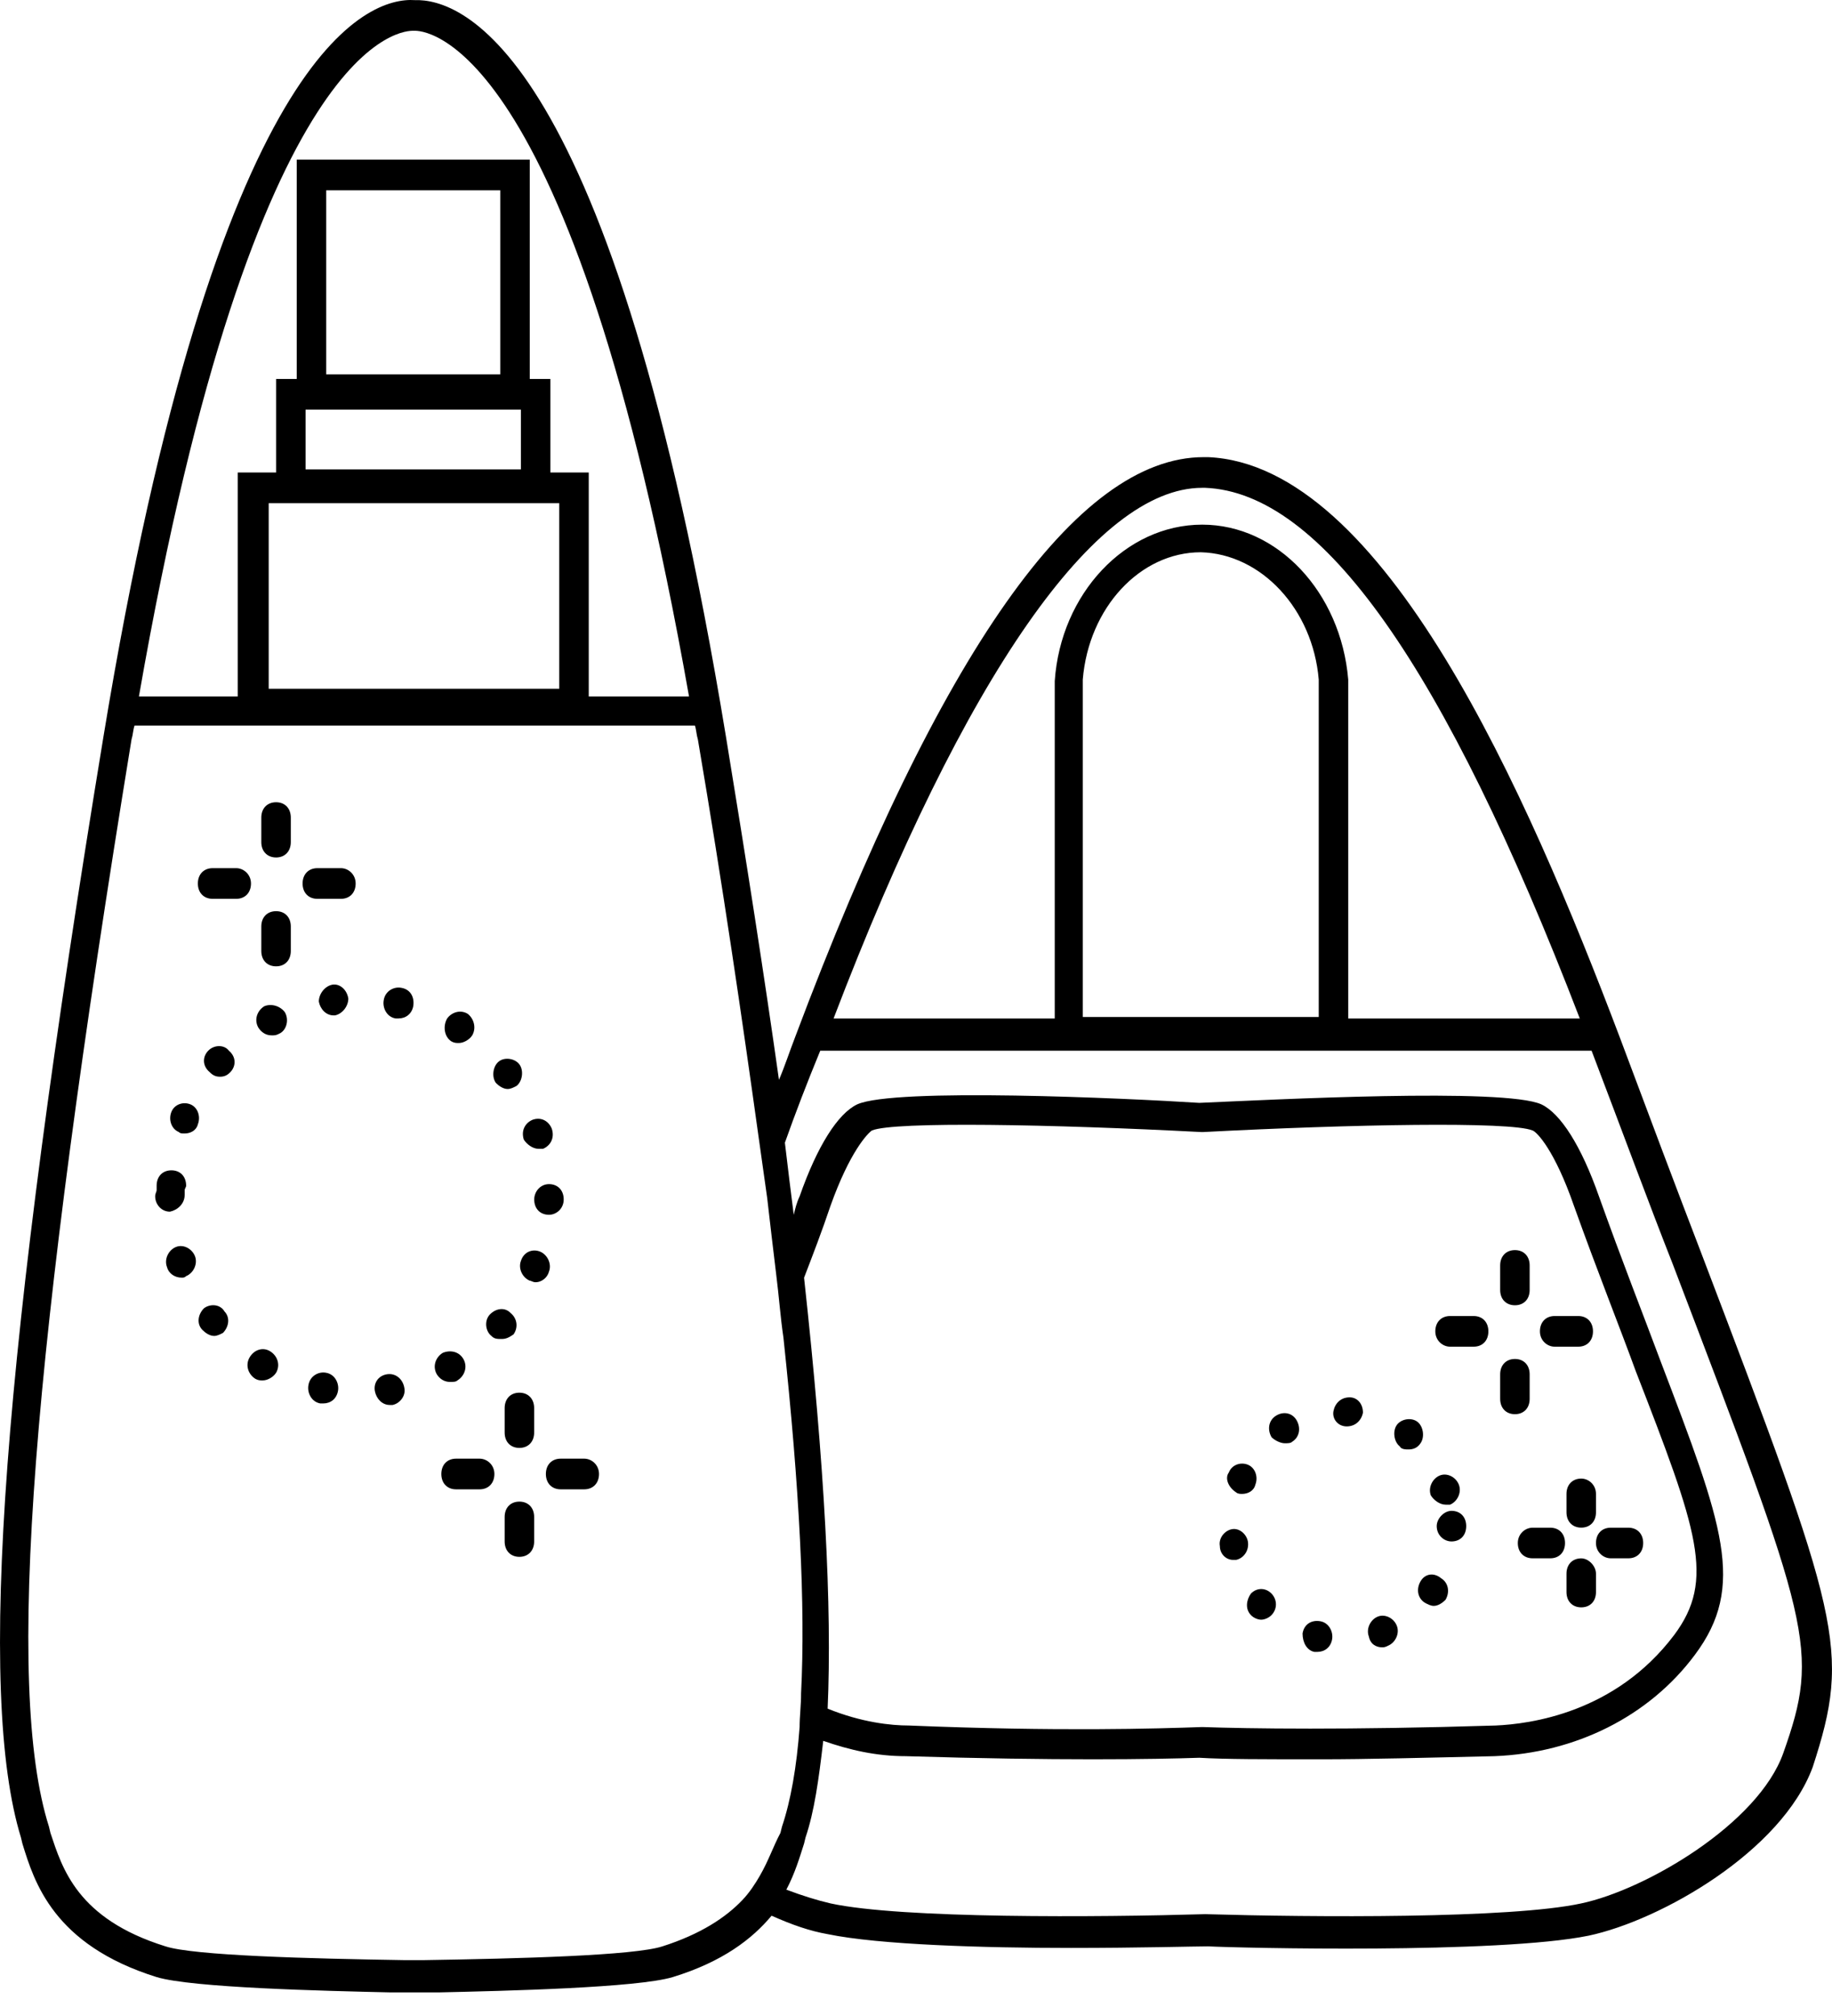 <svg width="30" height="33" viewBox="0 0 30 33" fill="none" xmlns="http://www.w3.org/2000/svg">
<path d="M27.85 20.488C27.464 19.484 27.029 18.329 26.522 16.973C25 12.956 22.658 7.609 19.784 7.483C19.76 7.483 19.735 7.483 19.711 7.483C17.634 7.483 15.389 10.672 13.022 16.973C12.925 17.224 12.853 17.45 12.756 17.676C12.515 15.969 12.225 14.111 11.887 12.053C10.027 0.755 7.54 -0.023 6.791 0.002C6.042 -0.048 3.555 0.755 1.695 12.053C0.029 22.17 -0.381 27.718 0.343 30.078L0.367 30.178C0.56 30.806 0.874 31.835 2.565 32.363C3.144 32.538 5.294 32.589 6.405 32.614H6.791H6.936H7.177C8.288 32.589 10.438 32.538 11.017 32.363C11.838 32.111 12.321 31.735 12.635 31.358C12.973 31.509 13.263 31.609 13.553 31.66C14.398 31.835 16.113 31.886 17.538 31.886C18.649 31.886 19.567 31.86 19.784 31.86C20.267 31.886 24.541 31.986 26.015 31.685C27.198 31.434 29.178 30.304 29.685 28.923C30.313 26.99 30.144 26.513 27.85 20.488ZM19.687 7.985C19.711 7.985 19.735 7.985 19.735 7.985C21.643 8.061 23.648 10.898 25.87 16.672H22.078V11.149V11.124C21.957 9.693 20.919 8.588 19.687 8.588C18.431 8.588 17.369 9.718 17.272 11.149V16.672H13.65C15.799 11.048 17.948 7.985 19.687 7.985ZM21.595 11.124V16.647H17.731V11.124C17.828 9.944 18.673 9.04 19.663 9.04C20.653 9.065 21.498 9.969 21.595 11.124ZM6.767 0.504H6.791C6.888 0.504 9.351 0.454 11.283 11.4H9.641V7.734H9.013V6.203H8.675V2.613H4.859V6.203H4.521V7.734H3.893V11.4H2.275C4.183 0.454 6.646 0.504 6.767 0.504ZM8.53 6.705V7.684H5.004V6.705H8.53ZM5.342 6.128V3.115H8.192V6.128H5.342ZM9.158 8.237V11.274H4.4V8.237H9.158ZM12.442 30.706C12.37 30.831 12.273 30.982 12.152 31.107C11.887 31.384 11.476 31.66 10.848 31.86C10.389 32.011 8.506 32.061 6.912 32.086H6.815H6.767H6.646C5.052 32.061 3.169 32.011 2.71 31.86C1.261 31.409 1.019 30.58 0.826 30.003L0.802 29.902C0.077 27.618 0.512 22.145 2.154 12.103C2.178 12.027 2.178 11.952 2.203 11.877H11.38C11.404 11.952 11.404 12.027 11.428 12.103C11.838 14.513 12.152 16.672 12.418 18.58C12.466 18.931 12.515 19.258 12.563 19.609C12.611 20.036 12.66 20.438 12.708 20.839C12.756 21.216 12.78 21.567 12.829 21.894C13.094 24.379 13.191 26.287 13.118 27.718C13.118 27.919 13.094 28.095 13.094 28.27C13.046 28.923 12.949 29.476 12.805 29.902L12.78 30.003C12.66 30.229 12.587 30.455 12.442 30.706ZM13.167 20.915C13.312 20.538 13.457 20.162 13.601 19.735C13.915 18.856 14.205 18.555 14.278 18.505C14.64 18.354 17.248 18.404 19.663 18.53H19.687H19.711C22.126 18.404 24.735 18.354 25.097 18.505C25.169 18.53 25.459 18.831 25.773 19.735C26.159 20.814 26.522 21.718 26.787 22.446C27.802 25.057 28.091 25.86 27.415 26.764C26.449 28.044 25.049 28.22 24.493 28.245C22.054 28.321 20.436 28.296 19.687 28.27C18.939 28.296 17.345 28.346 14.881 28.245C14.592 28.245 14.109 28.195 13.553 27.969C13.626 26.312 13.505 24.003 13.167 20.915ZM29.202 28.697C28.792 29.852 26.956 30.932 25.894 31.157C24.735 31.409 21.498 31.384 19.735 31.333C17.997 31.384 14.761 31.409 13.601 31.157C13.384 31.107 13.143 31.032 12.877 30.932C13.022 30.655 13.094 30.404 13.167 30.178L13.191 30.078C13.336 29.651 13.408 29.124 13.481 28.496C13.915 28.647 14.35 28.747 14.833 28.747C17.296 28.823 18.914 28.798 19.639 28.773C20.049 28.798 20.701 28.798 21.619 28.798C22.392 28.798 23.334 28.773 24.469 28.747C25.797 28.697 27.005 28.095 27.753 27.09C28.599 25.961 28.212 24.957 27.198 22.295C26.908 21.517 26.57 20.664 26.184 19.584C25.894 18.756 25.556 18.228 25.242 18.078C24.638 17.802 20.822 18.002 19.639 18.053C18.456 17.977 14.64 17.802 14.036 18.078C13.722 18.228 13.384 18.756 13.094 19.584C13.046 19.684 13.022 19.785 12.998 19.885C12.949 19.509 12.901 19.107 12.853 18.705C13.022 18.228 13.215 17.726 13.432 17.199H17.248H22.078H26.063C26.57 18.53 27.005 19.71 27.391 20.689C29.661 26.639 29.806 26.99 29.202 28.697Z" fill="black"/>
<path d="M4.521 13.132C4.376 13.132 4.279 13.232 4.279 13.383V13.785C4.279 13.935 4.376 14.036 4.521 14.036C4.666 14.036 4.762 13.935 4.762 13.785V13.383C4.762 13.232 4.666 13.132 4.521 13.132Z" fill="black"/>
<path d="M4.521 14.915C4.376 14.915 4.279 15.015 4.279 15.165V15.567C4.279 15.718 4.376 15.818 4.521 15.818C4.666 15.818 4.762 15.718 4.762 15.567V15.165C4.762 15.015 4.666 14.915 4.521 14.915Z" fill="black"/>
<path d="M3.868 14.211H3.482C3.337 14.211 3.24 14.312 3.24 14.462C3.24 14.613 3.337 14.713 3.482 14.713H3.868C4.013 14.713 4.11 14.613 4.11 14.462C4.11 14.312 3.989 14.211 3.868 14.211Z" fill="black"/>
<path d="M5.583 14.211H5.197C5.052 14.211 4.955 14.312 4.955 14.462C4.955 14.613 5.052 14.713 5.197 14.713H5.583C5.728 14.713 5.824 14.613 5.824 14.462C5.824 14.312 5.704 14.211 5.583 14.211Z" fill="black"/>
<path d="M8.505 22.797C8.36 22.797 8.264 22.898 8.264 23.049V23.45C8.264 23.601 8.36 23.701 8.505 23.701C8.65 23.701 8.747 23.601 8.747 23.45V23.049C8.747 22.898 8.65 22.797 8.505 22.797Z" fill="black"/>
<path d="M8.505 24.58C8.36 24.58 8.264 24.68 8.264 24.831V25.233C8.264 25.383 8.36 25.484 8.505 25.484C8.65 25.484 8.747 25.383 8.747 25.233V24.831C8.747 24.68 8.65 24.58 8.505 24.58Z" fill="black"/>
<path d="M7.854 23.877H7.468C7.323 23.877 7.227 23.977 7.227 24.128C7.227 24.278 7.323 24.379 7.468 24.379H7.854C7.999 24.379 8.096 24.278 8.096 24.128C8.096 23.977 7.975 23.877 7.854 23.877Z" fill="black"/>
<path d="M9.567 23.877H9.181C9.036 23.877 8.939 23.977 8.939 24.128C8.939 24.278 9.036 24.379 9.181 24.379H9.567C9.712 24.379 9.809 24.278 9.809 24.128C9.809 23.977 9.688 23.877 9.567 23.877Z" fill="black"/>
<path d="M8.361 21.492C8.264 21.392 8.119 21.417 8.022 21.517C7.926 21.617 7.95 21.793 8.047 21.868C8.095 21.918 8.143 21.918 8.216 21.918C8.288 21.918 8.336 21.893 8.409 21.843C8.481 21.743 8.481 21.592 8.361 21.492Z" fill="black"/>
<path d="M8.313 17.826C8.362 17.826 8.41 17.801 8.458 17.776C8.555 17.701 8.579 17.525 8.507 17.425C8.434 17.325 8.265 17.299 8.169 17.375C8.072 17.45 8.048 17.626 8.12 17.726C8.169 17.776 8.241 17.826 8.313 17.826Z" fill="black"/>
<path d="M2.879 20.413C2.758 20.463 2.686 20.613 2.734 20.739C2.758 20.839 2.855 20.914 2.975 20.914C3 20.914 3.024 20.914 3.048 20.889C3.169 20.839 3.241 20.688 3.193 20.563C3.144 20.438 3 20.362 2.879 20.413Z" fill="black"/>
<path d="M4.425 22.12C4.304 22.044 4.159 22.095 4.087 22.22C4.014 22.345 4.063 22.496 4.183 22.571C4.232 22.596 4.256 22.596 4.304 22.596C4.377 22.596 4.473 22.546 4.521 22.471C4.594 22.345 4.546 22.195 4.425 22.12Z" fill="black"/>
<path d="M4.328 16.471C4.207 16.546 4.159 16.697 4.231 16.822C4.28 16.897 4.352 16.948 4.449 16.948C4.497 16.948 4.521 16.948 4.569 16.922C4.69 16.872 4.738 16.697 4.666 16.571C4.594 16.471 4.449 16.421 4.328 16.471Z" fill="black"/>
<path d="M3.41 17.199C3.313 17.299 3.313 17.45 3.434 17.55C3.482 17.6 3.53 17.625 3.603 17.625C3.675 17.625 3.724 17.6 3.772 17.55C3.868 17.45 3.868 17.299 3.748 17.199C3.675 17.099 3.506 17.099 3.41 17.199Z" fill="black"/>
<path d="M3.338 21.417C3.241 21.517 3.217 21.668 3.313 21.768C3.362 21.818 3.434 21.868 3.507 21.868C3.555 21.868 3.603 21.843 3.652 21.818C3.748 21.718 3.772 21.567 3.676 21.467C3.603 21.341 3.434 21.341 3.338 21.417Z" fill="black"/>
<path d="M7.491 22.596C7.612 22.521 7.66 22.37 7.588 22.245C7.515 22.12 7.371 22.095 7.25 22.145C7.129 22.22 7.081 22.37 7.153 22.496C7.201 22.571 7.274 22.621 7.371 22.621C7.419 22.621 7.467 22.621 7.491 22.596Z" fill="black"/>
<path d="M7.394 17.048C7.443 17.073 7.467 17.073 7.515 17.073C7.588 17.073 7.684 17.023 7.733 16.948C7.805 16.822 7.757 16.672 7.66 16.596C7.539 16.521 7.394 16.571 7.322 16.672C7.25 16.797 7.274 16.973 7.394 17.048Z" fill="black"/>
<path d="M5.341 22.471C5.22 22.446 5.076 22.521 5.051 22.672C5.027 22.797 5.1 22.948 5.245 22.973C5.269 22.973 5.269 22.973 5.293 22.973C5.414 22.973 5.51 22.898 5.534 22.772C5.559 22.647 5.486 22.496 5.341 22.471Z" fill="black"/>
<path d="M8.99 20.814C9.038 20.689 8.965 20.538 8.845 20.488C8.724 20.438 8.579 20.488 8.531 20.638C8.482 20.764 8.555 20.914 8.676 20.964C8.7 20.964 8.724 20.989 8.772 20.989C8.869 20.989 8.965 20.914 8.99 20.814Z" fill="black"/>
<path d="M5.438 16.119C5.317 16.145 5.221 16.27 5.221 16.395C5.245 16.521 5.341 16.621 5.462 16.621H5.486C5.607 16.596 5.704 16.471 5.704 16.345C5.68 16.195 5.559 16.095 5.438 16.119Z" fill="black"/>
<path d="M3.12 18.078C2.999 18.028 2.854 18.078 2.806 18.203C2.757 18.328 2.806 18.479 2.926 18.529C2.951 18.554 2.975 18.554 3.023 18.554C3.12 18.554 3.216 18.504 3.24 18.404C3.289 18.278 3.24 18.128 3.12 18.078Z" fill="black"/>
<path d="M8.819 18.805C8.843 18.805 8.867 18.805 8.892 18.805C9.012 18.755 9.085 18.63 9.037 18.479C8.988 18.354 8.867 18.279 8.723 18.329C8.602 18.379 8.529 18.504 8.578 18.655C8.626 18.73 8.723 18.805 8.819 18.805Z" fill="black"/>
<path d="M3.024 19.559C3.024 19.534 3.024 19.508 3.024 19.483C3.024 19.458 3.048 19.433 3.048 19.408C3.048 19.258 2.952 19.157 2.807 19.157C2.662 19.157 2.565 19.258 2.565 19.408C2.565 19.433 2.565 19.458 2.565 19.483C2.565 19.508 2.541 19.534 2.541 19.584C2.541 19.709 2.638 19.834 2.783 19.834C2.903 19.809 3.024 19.709 3.024 19.559Z" fill="black"/>
<path d="M8.748 19.634C8.748 19.785 8.845 19.885 8.99 19.885C9.11 19.885 9.231 19.785 9.231 19.634C9.231 19.483 9.134 19.383 8.99 19.383C8.845 19.383 8.748 19.509 8.748 19.634Z" fill="black"/>
<path d="M6.574 16.17C6.453 16.145 6.308 16.22 6.284 16.37C6.26 16.496 6.332 16.646 6.477 16.671C6.501 16.671 6.501 16.671 6.525 16.671C6.646 16.671 6.743 16.596 6.767 16.471C6.791 16.32 6.719 16.195 6.574 16.17Z" fill="black"/>
<path d="M6.333 22.496C6.188 22.521 6.115 22.647 6.139 22.772C6.163 22.898 6.26 22.998 6.381 22.998C6.405 22.998 6.405 22.998 6.429 22.998C6.55 22.973 6.647 22.847 6.622 22.722C6.598 22.572 6.477 22.471 6.333 22.496Z" fill="black"/>
<path d="M24.808 21.366C24.953 21.366 25.049 21.266 25.049 21.116V20.714C25.049 20.563 24.953 20.463 24.808 20.463C24.663 20.463 24.566 20.563 24.566 20.714V21.116C24.566 21.266 24.663 21.366 24.808 21.366Z" fill="black"/>
<path d="M24.808 23.149C24.953 23.149 25.049 23.049 25.049 22.898V22.496C25.049 22.346 24.953 22.245 24.808 22.245C24.663 22.245 24.566 22.346 24.566 22.496V22.898C24.566 23.049 24.663 23.149 24.808 23.149Z" fill="black"/>
<path d="M25.458 22.044H25.845C25.99 22.044 26.086 21.944 26.086 21.793C26.086 21.643 25.99 21.542 25.845 21.542H25.458C25.313 21.542 25.217 21.643 25.217 21.793C25.217 21.944 25.337 22.044 25.458 22.044Z" fill="black"/>
<path d="M23.745 22.044H24.132C24.277 22.044 24.373 21.944 24.373 21.793C24.373 21.643 24.277 21.542 24.132 21.542H23.745C23.601 21.542 23.504 21.643 23.504 21.793C23.504 21.944 23.625 22.044 23.745 22.044Z" fill="black"/>
<path d="M25.894 24.203C25.749 24.203 25.652 24.304 25.652 24.454V24.755C25.652 24.906 25.749 25.006 25.894 25.006C26.039 25.006 26.135 24.906 26.135 24.755V24.454C26.135 24.304 26.015 24.203 25.894 24.203Z" fill="black"/>
<path d="M25.894 25.509C25.749 25.509 25.652 25.609 25.652 25.76V26.061C25.652 26.211 25.749 26.311 25.894 26.311C26.039 26.311 26.135 26.211 26.135 26.061V25.76C26.135 25.634 26.015 25.509 25.894 25.509Z" fill="black"/>
<path d="M26.376 25.508H26.666C26.811 25.508 26.908 25.408 26.908 25.258C26.908 25.107 26.811 25.007 26.666 25.007H26.376C26.231 25.007 26.135 25.107 26.135 25.258C26.135 25.408 26.256 25.508 26.376 25.508Z" fill="black"/>
<path d="M24.855 25.258C24.855 25.408 24.952 25.508 25.097 25.508H25.387C25.532 25.508 25.628 25.408 25.628 25.258C25.628 25.107 25.532 25.007 25.387 25.007H25.097C24.976 25.007 24.855 25.107 24.855 25.258Z" fill="black"/>
<path d="M21.039 23.625C21.088 23.625 21.136 23.625 21.16 23.6C21.281 23.525 21.305 23.375 21.233 23.249C21.16 23.124 21.015 23.099 20.895 23.174C20.774 23.249 20.75 23.4 20.822 23.525C20.87 23.575 20.967 23.625 21.039 23.625Z" fill="black"/>
<path d="M21.523 27.04C21.547 27.04 21.547 27.04 21.572 27.04C21.692 27.04 21.789 26.965 21.813 26.839C21.837 26.714 21.765 26.563 21.62 26.538C21.475 26.513 21.354 26.588 21.33 26.739C21.33 26.889 21.402 27.015 21.523 27.04Z" fill="black"/>
<path d="M20.243 24.429C20.268 24.454 20.316 24.454 20.34 24.454C20.437 24.454 20.533 24.404 20.557 24.303C20.606 24.178 20.557 24.028 20.437 23.977C20.316 23.927 20.171 23.977 20.123 24.103C20.05 24.203 20.123 24.354 20.243 24.429Z" fill="black"/>
<path d="M20.194 25.534C20.194 25.534 20.218 25.534 20.242 25.534C20.363 25.508 20.459 25.383 20.435 25.233C20.411 25.107 20.29 25.007 20.17 25.032C20.049 25.057 19.952 25.182 19.976 25.308C19.976 25.433 20.073 25.534 20.194 25.534Z" fill="black"/>
<path d="M20.484 26.437C20.532 26.488 20.604 26.513 20.653 26.513C20.701 26.513 20.773 26.488 20.822 26.437C20.918 26.337 20.918 26.187 20.822 26.086C20.725 25.986 20.58 25.986 20.484 26.086C20.411 26.187 20.387 26.337 20.484 26.437Z" fill="black"/>
<path d="M22.053 23.349C22.198 23.349 22.295 23.249 22.319 23.124C22.319 22.973 22.222 22.873 22.101 22.873C21.956 22.873 21.86 22.973 21.836 23.099C21.812 23.224 21.908 23.349 22.053 23.349Z" fill="black"/>
<path d="M23.769 24.731C23.648 24.731 23.527 24.856 23.527 24.981C23.527 25.132 23.648 25.232 23.769 25.232C23.914 25.232 24.01 25.132 24.01 24.981C24.01 24.831 23.914 24.731 23.769 24.731Z" fill="black"/>
<path d="M23.262 25.885C23.189 26.011 23.213 26.161 23.334 26.236C23.382 26.262 23.43 26.287 23.479 26.287C23.551 26.287 23.624 26.236 23.672 26.186C23.744 26.061 23.72 25.91 23.6 25.835C23.479 25.735 23.334 25.76 23.262 25.885Z" fill="black"/>
<path d="M23.673 24.63C23.697 24.63 23.721 24.63 23.745 24.63C23.866 24.58 23.938 24.429 23.89 24.304C23.842 24.178 23.697 24.103 23.576 24.153C23.455 24.203 23.383 24.354 23.431 24.479C23.479 24.555 23.576 24.63 23.673 24.63Z" fill="black"/>
<path d="M23.067 23.726C23.14 23.726 23.212 23.701 23.261 23.626C23.333 23.525 23.309 23.35 23.212 23.274C23.116 23.199 22.947 23.224 22.874 23.325C22.802 23.425 22.826 23.601 22.922 23.676C22.947 23.726 23.019 23.726 23.067 23.726Z" fill="black"/>
<path d="M22.633 26.965C22.657 26.965 22.681 26.965 22.73 26.939C22.85 26.889 22.923 26.739 22.874 26.613C22.826 26.488 22.681 26.413 22.56 26.463C22.44 26.513 22.367 26.663 22.416 26.789C22.44 26.914 22.536 26.965 22.633 26.965Z" fill="black"/>
</svg>

